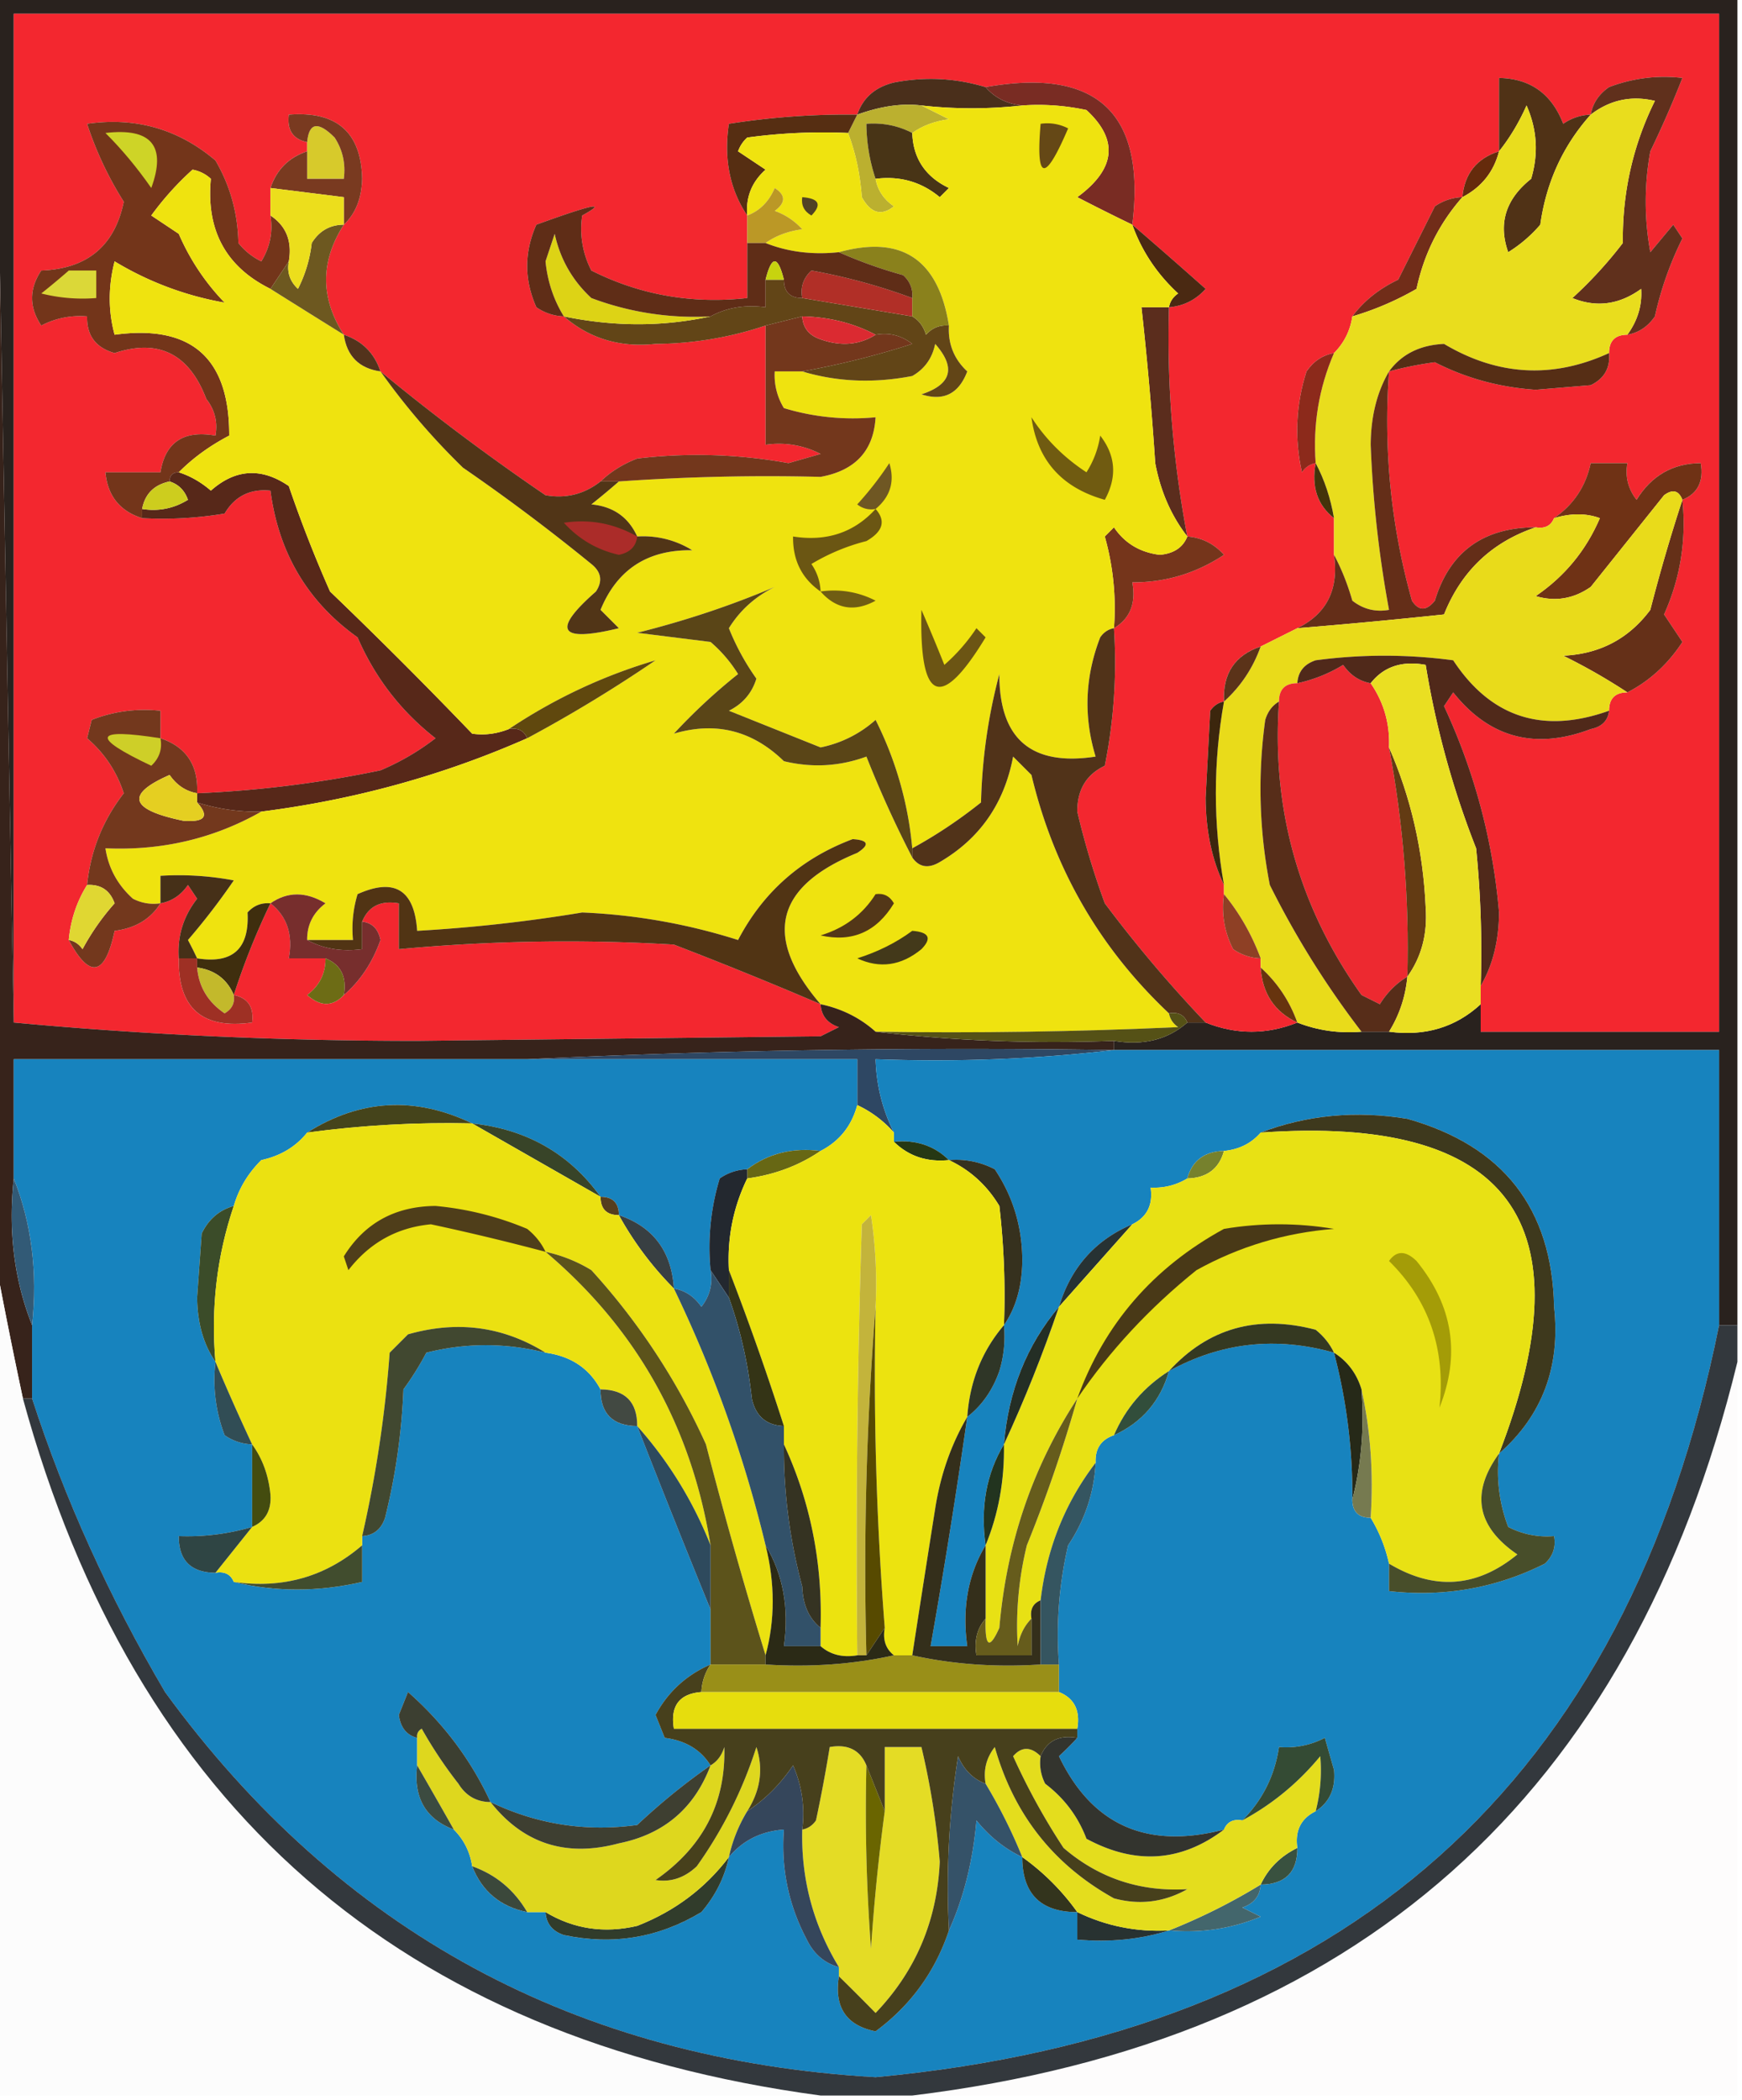 <svg xmlns="http://www.w3.org/2000/svg" width="190" height="229" style="shape-rendering:geometricPrecision;text-rendering:geometricPrecision;image-rendering:optimizeQuality;fill-rule:evenodd;clip-rule:evenodd"><path style="opacity:1" fill="#29221e" d="M-.5-.5h190v145h-2v-30h-66v-1c3.198.536 5.865-.131 8-2h2c3.333 1.333 6.667 1.333 10 0 2.217.869 4.55 1.202 7 1h3c3.928.524 7.261-.476 10-3v3h26V1.5H1.5v110l-2-109v-3z"/><path style="opacity:1" fill="#f3272f" d="M161.5 109.5v-2c1.312-2.243 1.978-4.91 2-8a66.328 66.328 0 0 0-6-22.5l1-1.5c3.946 4.96 8.946 6.294 15 4 1.213-.247 1.88-.914 2-2 0-1.333.667-2 2-2 2.43-1.258 4.43-3.092 6-5.5l-2-3c1.779-3.956 2.446-8.123 2-12.5 1.676-.683 2.343-2.017 2-4-3.035.021-5.368 1.355-7 4-.929-1.189-1.262-2.522-1-4h-4c-.537 2.536-1.87 4.536-4 6-.342.838-1.008 1.172-2 1-5.724.013-9.391 2.68-11 8-.925 1.14-1.759 1.14-2.5 0-2.282-8.14-3.115-16.472-2.5-25a39.13 39.13 0 0 1 5-1c3.397 1.74 7.064 2.74 11 3l6-.5c1.473-.71 2.14-1.876 2-3.5 0-1.333.667-2 2-2 1.235-.221 2.235-.888 3-2a36.85 36.85 0 0 1 3-8.5l-1-1.5-2.5 3a30.485 30.485 0 0 1 0-11 113.92 113.92 0 0 0 3.5-8 16.868 16.868 0 0 0-8 1c-1.112.765-1.779 1.765-2 3a5.577 5.577 0 0 0-3 1c-1.259-3.27-3.592-4.937-7-5v8c-2.429.765-3.762 2.431-4 5a5.577 5.577 0 0 0-3 1l-4 8c-2.086.989-3.753 2.322-5 4-.233 1.562-.9 2.895-2 4-1.235.221-2.235.888-3 2-1.159 3.622-1.325 7.289-.5 11 .383-.556.883-.89 1.5-1-.475 2.582.192 4.582 2 6v4c.54 3.769-.794 6.436-4 8l-4 2c-2.813.946-4.146 2.946-4 6-.617.11-1.117.444-1.5 1l-.5 9.5c.015 3.576.682 6.743 2 9.5v1a9.86 9.86 0 0 0 1 6 5.576 5.576 0 0 0 3 1v1c.184 2.837 1.518 4.837 4 6-3.333 1.333-6.667 1.333-10 0a143.868 143.868 0 0 1-11-13 86.314 86.314 0 0 1-3-10c-.012-2.38.988-4.047 3-5a57.15 57.15 0 0 0 1-15c1.756-1.052 2.423-2.719 2-5 3.617.017 6.95-.983 10-3-1.077-1.205-2.41-1.872-4-2a116.01 116.01 0 0 1-2-25c1.59-.128 2.923-.795 4-2a604.992 604.992 0 0 0-8-7c1.5-12.165-3.833-17.165-16-15-3.279-.992-6.612-1.159-10-.5-2.044.498-3.378 1.665-4 3.5-4.703-.063-9.37.27-14 1-.569 3.83.098 7.163 2 10v9c-6.044.663-11.711-.337-17-3a9.864 9.864 0 0 1-1-6c2.856-1.58 1.19-1.247-5 1-1.333 3-1.333 6 0 9 .917.627 1.917.96 3 1 2.793 2.42 6.126 3.42 10 3 4.124-.033 8.124-.7 12-2v13a9.864 9.864 0 0 1 6 1l-3.5 1a55.737 55.737 0 0 0-16.5-.5c-1.566.608-2.9 1.441-4 2.5-1.784 1.393-3.784 1.893-6 1.5-6.3-4.294-12.3-8.794-18-13.5-.667-2-2-3.333-4-4-2.571-3.999-2.571-7.999 0-12 1.277-1.194 1.944-2.86 2-5-.106-5.075-2.773-7.409-8-7-.215 1.679.452 2.679 2 3v1c-2 .667-3.333 2-4 4v3c.285 1.788-.048 3.455-1 5a7.253 7.253 0 0 1-2.5-2c-.064-3.263-.898-6.263-2.5-9-4.038-3.426-8.705-4.759-14-4a38.072 38.072 0 0 0 4 8.5c-.987 4.814-3.987 7.314-9 7.5-1.333 2-1.333 4 0 6a9.106 9.106 0 0 1 5-1c-.05 2.09.95 3.423 3 4 4.794-1.586 8.127.08 10 5 .929 1.189 1.262 2.522 1 4-3.47-.613-5.47.72-6 4h-6c.238 2.569 1.571 4.235 4 5a40.936 40.936 0 0 0 9-.5c1.117-1.892 2.784-2.725 5-2.5.888 6.789 4.054 12.122 9.5 16 1.912 4.408 4.745 8.075 8.5 11a26.86 26.86 0 0 1-6 3.5 123.516 123.516 0 0 1-20 2.5c.146-3.054-1.187-5.054-4-6v-3c-2.62-.268-5.12.065-7.5 1l-.5 2c1.89 1.617 3.224 3.617 4 6-2.29 2.954-3.623 6.288-4 10-1.13 1.815-1.796 3.815-2 6 2.288 4.27 3.955 3.936 5-1 2.26-.284 3.926-1.284 5-3 1.235-.221 2.235-.888 3-2l1 1.5c-1.503 1.921-2.17 4.088-2 6.5-.107 5.429 2.56 7.762 8 7 .215-1.679-.452-2.679-2-3a78.153 78.153 0 0 1 4-10c1.808 1.418 2.475 3.418 2 6h4c.02 1.643-.647 2.976-2 4 1.458 1.282 2.792 1.282 4 0 1.782-1.523 3.115-3.523 4-6-.247-1.213-.914-1.88-2-2 .683-1.677 2.017-2.343 4-2v5a198.456 198.456 0 0 1 30-.5 462.77 462.77 0 0 1 16 6.5c.077 1.25.744 2.083 2 2.5l-2 1-44 .5c-15.016-.001-29.682-.667-44-2V1.5h186v111h-26v-3z"/><path style="opacity:1" fill="#4a2f1b" d="M107.5 9.5c1.014 1.174 2.347 1.84 4 2a49.542 49.542 0 0 1-11 0c-2.101-.26-4.434.074-7 1 .622-1.835 1.956-3.002 4-3.5 3.388-.659 6.721-.492 10 .5z"/><path style="opacity:1" fill="#60301c" d="M177.5 36.5c1.122-1.552 1.622-3.218 1.5-5-2.384 1.728-4.884 2.062-7.5 1a46.022 46.022 0 0 0 5.5-6c-.058-5.506 1.109-10.673 3.5-15.5-2.565-.609-4.899-.109-7 1.5.221-1.235.888-2.235 2-3a16.868 16.868 0 0 1 8-1 113.92 113.92 0 0 1-3.5 8 30.485 30.485 0 0 0 0 11l2.5-3 1 1.5a36.85 36.85 0 0 0-3 8.5c-.765 1.112-1.765 1.779-3 2z"/><path style="opacity:1" fill="#bbb02f" d="m100.5 11.5 3 1.5c-1.558.21-2.891.71-4 1.5-1.542-.8-3.209-1.134-5-1 .017 2.065.35 4.065 1 6 .221 1.235.888 2.235 2 3-1.368 1.094-2.535.76-3.5-1-.186-2.536-.686-4.869-1.5-7l1-2c2.566-.926 4.899-1.26 7-1z"/><path style="opacity:1" fill="#d7ca2b" d="M33.5 16.5v-1c.196-2.146 1.196-2.312 3-.5.88 1.356 1.214 2.856 1 4.5h-4v-3z"/><path style="opacity:1" fill="#652b0c" d="M163.5 16.5c-.58 2.249-1.913 3.915-4 5 .238-2.569 1.571-4.235 4-5z"/><path style="opacity:1" fill="#793a20" d="M37.5 24.5v-3l-8-1c.667-2 2-3.333 4-4v3h4c.214-1.644-.12-3.144-1-4.5-1.804-1.812-2.804-1.646-3 .5-1.548-.321-2.215-1.321-2-3 5.227-.409 7.894 1.925 8 7-.056 2.14-.723 3.806-2 5z"/><path style="opacity:1" fill="#483416" d="M99.5 14.5c.095 2.772 1.429 4.772 4 6l-1 1c-2.01-1.671-4.343-2.338-7-2a19.242 19.242 0 0 1-1-6c1.791-.134 3.458.2 5 1z"/><path style="opacity:1" fill="#792c23" d="M107.5 9.5c12.167-2.165 17.5 2.835 16 15a239.564 239.564 0 0 1-6-3c4.195-3.075 4.528-6.242 1-9.5a24.939 24.939 0 0 0-7-.5c-1.653-.16-2.986-.826-4-2z"/><path style="opacity:1" fill="#562e12" d="m93.5 12.5-1 2a60.94 60.94 0 0 0-11 .5c-.457.414-.79.914-1 1.5l3 2c-1.505 1.341-2.171 3.008-2 5-1.902-2.837-2.569-6.17-2-10a82.702 82.702 0 0 1 14-1z"/><path style="opacity:1" fill="#503216" d="M173.5 12.5c-3.024 3.38-4.857 7.38-5.5 12a14.962 14.962 0 0 1-3.5 3c-1.107-3.131-.274-5.798 2.5-8 .818-2.727.652-5.394-.5-8-.825 1.86-1.825 3.526-3 5v-8c3.408.063 5.741 1.73 7 5a5.577 5.577 0 0 1 3-1z"/><path style="opacity:1" fill="#4a2912" d="M123.5 24.5a604.992 604.992 0 0 1 8 7c-1.077 1.205-2.41 1.872-4 2 .111-.617.444-1.117 1-1.5-2.308-2.128-3.974-4.628-5-7.5z"/><path style="opacity:1" fill="#712d19" d="M159.5 21.5c-2.527 2.872-4.193 6.206-5 10a32.147 32.147 0 0 1-7 3c1.247-1.678 2.914-3.011 5-4l4-8a5.577 5.577 0 0 1 3-1z"/><path style="opacity:1" fill="#73351a" d="M29.5 23.5c1.713 1.135 2.38 2.802 2 5l-2 3c-4.868-2.405-7.034-6.405-6.5-12a3.943 3.943 0 0 0-2-1 32.292 32.292 0 0 0-4.5 5l3 2a25.015 25.015 0 0 0 5 7.5 34.718 34.718 0 0 1-12-4.5c-.705 2.744-.705 5.411 0 8 8.365-1.136 12.532 2.53 12.5 11-2.131 1.115-3.965 2.448-5.5 4-.667 0-1 .333-1 1-1.69.356-2.69 1.356-3 3v1c-2.429-.765-3.762-2.431-4-5h6c.53-3.28 2.53-4.613 6-4 .262-1.478-.071-2.811-1-4-1.873-4.92-5.206-6.586-10-5-2.05-.577-3.05-1.91-3-4a9.106 9.106 0 0 0-5 1c-1.333-2-1.333-4 0-6 5.013-.186 8.013-2.686 9-7.5a38.072 38.072 0 0 1-4-8.5c5.295-.759 9.962.574 14 4 1.602 2.737 2.436 5.737 2.5 9a7.253 7.253 0 0 0 2.5 2c.952-1.545 1.285-3.212 1-5z"/><path style="opacity:1" fill="#dbd838" d="M7.5 29.5h3v3a18.436 18.436 0 0 1-6-.5 81.634 81.634 0 0 0 3-2.5z"/><path style="opacity:1" fill="#ced427" d="M11.5 14.5c5.01-.59 6.677 1.41 5 6-1.555-2.23-3.222-4.23-5-6z"/><path style="opacity:1" fill="#e9dd1d" d="M177.5 36.5c-1.333 0-2 .667-2 2-6.14 2.818-12.14 2.485-18-1-2.626.122-4.626 1.122-6 3-1.312 2.243-1.978 4.91-2 8 .232 6.057.899 12.057 2 18-1.478.262-2.811-.071-4-1-.528-1.836-1.194-3.503-2-5v-4c-.375-2.198-1.042-4.198-2-6-.309-4.205.357-8.205 2-12 1.1-1.105 1.767-2.438 2-4a32.147 32.147 0 0 0 7-3c.807-3.794 2.473-7.128 5-10 2.087-1.085 3.42-2.751 4-5 1.175-1.474 2.175-3.14 3-5 1.152 2.606 1.318 5.273.5 8-2.774 2.202-3.607 4.869-2.5 8a14.962 14.962 0 0 0 3.5-3c.643-4.62 2.476-8.62 5.5-12 2.101-1.609 4.435-2.109 7-1.5-2.391 4.827-3.558 9.994-3.5 15.5a46.022 46.022 0 0 1-5.5 6c2.616 1.062 5.116.728 7.5-1 .122 1.782-.378 3.448-1.5 5z"/><path style="opacity:1" fill="#562e15" d="M175.5 38.5c.14 1.624-.527 2.79-2 3.5l-6 .5c-3.936-.26-7.603-1.26-11-3a39.13 39.13 0 0 0-5 1c1.374-1.878 3.374-2.878 6-3 5.86 3.485 11.86 3.818 18 1z"/><path style="opacity:1" fill="#8c2a1b" d="M145.5 38.5c-1.643 3.795-2.309 7.795-2 12-.617.11-1.117.444-1.5 1-.825-3.711-.659-7.378.5-11 .765-1.112 1.765-1.779 3-2z"/><path style="opacity:1" fill="#5b2d1d" d="M127.5 33.5a116.01 116.01 0 0 0 2 25c-1.755-2.261-2.922-4.928-3.5-8a377.935 377.935 0 0 0-1.5-17h3z"/><path style="opacity:1" fill="#572819" d="M18.5 52.5c0-.667.333-1 1-1 1.256.404 2.423 1.07 3.5 2 2.688-2.378 5.52-2.545 8.5-.5A141.646 141.646 0 0 0 36 64.5 537.318 537.318 0 0 1 51.5 80c1.32.195 2.653.028 4-.5.992-.172 1.658.162 2 1-9.172 4.046-18.839 6.712-29 8a21.445 21.445 0 0 1-7-1v-1a123.516 123.516 0 0 0 20-2.5 26.86 26.86 0 0 0 6-3.5c-3.755-2.925-6.588-6.592-8.5-11-5.446-3.878-8.612-9.211-9.5-16-2.216-.225-3.883.608-5 2.5a40.936 40.936 0 0 1-9 .5v-1c1.788.285 3.455-.048 5-1-.355-1.022-1.022-1.689-2-2z"/><path style="opacity:1" fill="#cdcd1e" d="M18.5 52.5c.978.311 1.645.978 2 2-1.545.952-3.212 1.285-5 1 .31-1.644 1.31-2.644 3-3z"/><path style="opacity:1" fill="#44330a" d="M143.5 50.5c.958 1.802 1.625 3.802 2 6-1.808-1.418-2.475-3.418-2-6z"/><path style="opacity:1" fill="#6f3215" d="M183.5 54.5c-.397-1.025-1.063-1.192-2-.5l-8 10c-1.865 1.301-3.865 1.635-6 1 3.159-2.15 5.492-4.983 7-8.5-1.503-.552-3.169-.552-5 0 2.13-1.464 3.463-3.464 4-6h4c-.262 1.478.071 2.811 1 4 1.632-2.645 3.965-3.979 7-4 .343 1.983-.324 3.317-2 4z"/><path style="opacity:1" fill="#75351b" d="M129.5 58.5c1.59.128 2.923.795 4 2-3.05 2.017-6.383 3.017-10 3 .423 2.281-.244 3.948-2 5a28.818 28.818 0 0 0-1-10l1-1c1.174 1.734 2.84 2.734 5 3 1.53-.14 2.53-.806 3-2z"/><path style="opacity:1" fill="#653018" d="M183.5 54.5c.446 4.377-.221 8.544-2 12.5l2 3c-1.57 2.408-3.57 4.242-6 5.5a64.518 64.518 0 0 0-7-4c3.984-.183 7.15-1.85 9.5-5a193.11 193.11 0 0 1 3.5-12z"/><path style="opacity:1" fill="#642e18" d="M151.5 40.5c-.615 8.528.218 16.86 2.5 25 .741 1.14 1.575 1.14 2.5 0 1.609-5.32 5.276-7.987 11-8-4.777 1.61-8.11 4.776-10 9.5a647.64 647.64 0 0 1-16 1.5c3.206-1.564 4.54-4.231 4-8 .806 1.497 1.472 3.164 2 5 1.189.929 2.522 1.262 4 1a124.922 124.922 0 0 1-2-18c.022-3.09.688-5.757 2-8z"/><path style="opacity:1" fill="#e9db1a" d="M183.5 54.5a193.11 193.11 0 0 0-3.5 12c-2.35 3.15-5.516 4.817-9.5 5a64.518 64.518 0 0 1 7 4c-1.333 0-2 .667-2 2-7.221 2.574-12.888.74-17-5.5-5-.667-10-.667-15 0-1.256.417-1.923 1.25-2 2.5-1.333 0-2 .667-2 2-.722.418-1.222 1.084-1.5 2a54.558 54.558 0 0 0 .5 18 97.77 97.77 0 0 0 10 16c-2.45.202-4.783-.131-7-1-.84-2.353-2.174-4.353-4-6v-1c-.968-2.6-2.301-4.934-4-7v-1c-1.183-6.693-1.183-13.36 0-20 1.826-1.647 3.16-3.647 4-6l4-2a647.64 647.64 0 0 0 16-1.5c1.89-4.724 5.223-7.89 10-9.5.992.172 1.658-.162 2-1 1.831-.552 3.497-.552 5 0-1.508 3.517-3.841 6.35-7 8.5 2.135.635 4.135.301 6-1l8-10c.937-.692 1.603-.525 2 .5z"/><path style="opacity:1" fill="#5b3319" d="M137.5 70.5c-.84 2.353-2.174 4.353-4 6-.146-3.054 1.187-5.054 4-6z"/><path style="opacity:1" fill="#ed2930" d="M149.5 74.5c1.439 2.088 2.106 4.421 2 7a118.425 118.425 0 0 1 2 25c-1.212.73-2.212 1.73-3 3l-2-1c-6.82-9.577-9.82-20.244-9-32 0-1.333.667-2 2-2a16.062 16.062 0 0 0 5-2c.765 1.112 1.765 1.779 3 2z"/><path style="opacity:1" fill="#50291a" d="M175.5 77.5c-.12 1.086-.787 1.753-2 2-6.054 2.294-11.054.96-15-4l-1 1.5a66.328 66.328 0 0 1 6 22.5c-.022 3.09-.688 5.757-2 8a112.97 112.97 0 0 0-.5-15 97.086 97.086 0 0 1-5.5-20c-2.582-.475-4.582.192-6 2-1.235-.221-2.235-.888-3-2a16.062 16.062 0 0 1-5 2c.077-1.25.744-2.083 2-2.5 5-.667 10-.667 15 0 4.112 6.24 9.779 8.074 17 5.5z"/><path style="opacity:1" fill="#efe30f" d="M100.5 11.5c3.612.408 7.279.408 11 0 2.357-.163 4.69.003 7 .5 3.528 3.258 3.195 6.425-1 9.5a239.564 239.564 0 0 0 6 3c1.026 2.872 2.692 5.372 5 7.5-.556.383-.889.883-1 1.5h-3a377.935 377.935 0 0 1 1.5 17c.578 3.072 1.745 5.739 3.5 8-.47 1.194-1.47 1.86-3 2-2.16-.266-3.826-1.266-5-3l-1 1a28.818 28.818 0 0 1 1 10c-.617.11-1.117.444-1.5 1-1.665 4.303-1.831 8.636-.5 13-7.018 1.077-10.518-1.923-10.5-9a59.854 59.854 0 0 0-2 14 51.832 51.832 0 0 1-7.5 5 38.808 38.808 0 0 0-4-14 12.8 12.8 0 0 1-6 3l-10-4c1.512-.75 2.512-1.916 3-3.5a26.26 26.26 0 0 1-3-5.5c1.207-1.949 2.873-3.449 5-4.5-4.762 2.025-9.762 3.691-15 5l8 1a14.974 14.974 0 0 1 3 3.5 63.5 63.5 0 0 0-7 6.5c4.554-1.35 8.554-.35 12 3 3.062.742 6.062.575 9-.5a120.834 120.834 0 0 0 5 11c.751 1.073 1.751 1.24 3 .5 4.371-2.555 7.038-6.388 8-11.5l2 2c2.437 10.214 7.437 18.881 15 26 .111.617.444 1.117 1 1.5-10.995.5-21.995.667-33 .5-1.681-1.508-3.681-2.508-6-3-6.305-7.333-4.972-12.833 4-16.5 1.388-.89 1.222-1.39-.5-1.5-5.593 2.095-9.76 5.762-12.5 11a65.004 65.004 0 0 0-17-3 167.384 167.384 0 0 1-18 2c-.3-4.476-2.467-5.81-6.5-4a12.936 12.936 0 0 0-.5 5h-5c-.02-1.643.647-2.976 2-4-2.136-1.293-4.137-1.293-6 0-.996-.086-1.83.248-2.5 1 .209 3.959-1.625 5.626-5.5 5a44.043 44.043 0 0 0-1-2 74.252 74.252 0 0 0 5-6.5 32.437 32.437 0 0 0-8-.5v3a4.932 4.932 0 0 1-3-.5c-1.674-1.506-2.674-3.34-3-5.5 6.146.276 11.812-1.057 17-4 10.161-1.288 19.828-3.954 29-8a153.538 153.538 0 0 0 14-8.5c-5.672 1.668-11.006 4.168-16 7.5-1.347.528-2.68.695-4 .5A537.318 537.318 0 0 0 36 64.5 141.646 141.646 0 0 1 31.5 53c-2.98-2.045-5.812-1.878-8.5.5-1.077-.93-2.244-1.596-3.5-2 1.535-1.552 3.369-2.885 5.5-4 .032-8.47-4.135-12.136-12.5-11-.705-2.589-.705-5.256 0-8a34.718 34.718 0 0 0 12 4.5 25.015 25.015 0 0 1-5-7.5l-3-2a32.292 32.292 0 0 1 4.5-5 3.943 3.943 0 0 1 2 1c-.534 5.595 1.632 9.595 6.5 12 2.63 1.653 5.297 3.32 8 5 .333 2.333 1.667 3.667 4 4a75.561 75.561 0 0 0 9 10.5 213.84 213.84 0 0 1 14 10.5c1.083.865 1.25 1.865.5 3-4.861 4.254-4.028 5.587 2.5 4l-2-2c1.811-4.411 5.145-6.578 10-6.5a10.1 10.1 0 0 0-6-1.5c-.953-2.11-2.62-3.277-5-3.5a81.718 81.718 0 0 0 3-2.5c7.26-.516 14.593-.682 22-.5 3.792-.69 5.792-2.856 6-6.5a25.87 25.87 0 0 1-10-1 6.845 6.845 0 0 1-1-4h3c3.811 1.145 7.811 1.312 12 .5 1.349-.772 2.182-1.94 2.5-3.5 2.289 2.59 1.789 4.423-1.5 5.5 2.406.779 4.073-.054 5-2.5-1.45-1.35-2.117-3.017-2-5-1.155-7.231-5.155-9.898-12-8-2.885.306-5.552-.027-8-1 1.109-.79 2.442-1.29 4-1.5a7.291 7.291 0 0 0-3-2c1.211-.893 1.211-1.726 0-2.5-.641 1.494-1.641 2.494-3 3-.171-1.992.495-3.659 2-5l-3-2a3.646 3.646 0 0 1 1-1.5 60.94 60.94 0 0 1 11-.5c.814 2.131 1.314 4.464 1.5 7 .965 1.76 2.132 2.094 3.5 1-1.112-.765-1.779-1.765-2-3 2.657-.338 4.99.329 7 2l1-1c-2.571-1.228-3.905-3.228-4-6 1.109-.79 2.442-1.29 4-1.5l-3-1.5z"/><path style="opacity:1" fill="#60480e" d="M57.5 80.5c-.342-.838-1.008-1.172-2-1 4.994-3.332 10.328-5.832 16-7.5a153.538 153.538 0 0 1-14 8.5z"/><path style="opacity:1" fill="#6c5514" d="M100.5 66.5a218.094 218.094 0 0 1 2.5 6 19.885 19.885 0 0 0 3.5-4l1 1c-4.91 8.08-7.243 7.08-7-3z"/><path style="opacity:1" fill="#5a4517" d="M99.5 92.5v1a120.834 120.834 0 0 1-5-11c-2.938 1.075-5.938 1.242-9 .5-3.446-3.35-7.446-4.35-12-3a63.5 63.5 0 0 1 7-6.5 14.974 14.974 0 0 0-3-3.5l-8-1c5.238-1.309 10.238-2.975 15-5-2.127 1.051-3.793 2.551-5 4.5a26.26 26.26 0 0 0 3 5.5c-.488 1.584-1.488 2.75-3 3.5l10 4a12.8 12.8 0 0 0 6-3 38.808 38.808 0 0 1 4 14z"/><path style="opacity:1" fill="#705d13" d="M89.5 64.5a9.864 9.864 0 0 1 6 1c-2.299 1.257-4.299.923-6-1z"/><path style="opacity:1" fill="#6b5613" d="M95.5 55.5c1.145 1.293.811 2.46-1 3.5a22.23 22.23 0 0 0-6 2.5c.627.917.96 1.917 1 3-2.039-1.411-3.039-3.411-3-6 3.655.575 6.655-.425 9-3z"/><path style="opacity:1" fill="#513517" d="M41.5 40.5c5.7 4.706 11.7 9.206 18 13.5 2.216.393 4.216-.107 6-1.5h2c-.93.815-1.93 1.648-3 2.5 2.38.223 4.047 1.39 5 3.5a10.1 10.1 0 0 1 6 1.5c-4.855-.078-8.189 2.089-10 6.5l2 2c-6.528 1.587-7.361.254-2.5-4 .75-1.135.583-2.135-.5-3a213.84 213.84 0 0 0-14-10.5 75.561 75.561 0 0 1-9-10.5z"/><path style="opacity:1" fill="#ab2c29" d="M69.5 58.5c-.12 1.086-.787 1.753-2 2-2.365-.53-4.365-1.697-6-3.5 2.822-.428 5.488.072 8 1.5z"/><path style="opacity:1" fill="#6f5723" d="M95.5 55.5a2.428 2.428 0 0 1-2-.5 35.94 35.94 0 0 0 3.5-4.5c.613 1.995.113 3.662-1.5 5z"/><path style="opacity:1" fill="#705b11" d="M112.5 45.5c1.546 2.397 3.546 4.397 6 6a10.256 10.256 0 0 0 1.5-4c1.694 2.183 1.861 4.517.5 7-4.699-1.318-7.365-4.318-8-9z"/><path style="opacity:1" fill="#73371c" d="M87.5 34.5c.077 1.25.744 2.083 2 2.5 2.212.79 4.212.623 6-.5 1.478-.262 2.811.071 4 1a92.136 92.136 0 0 1-12 3h-3a6.845 6.845 0 0 0 1 4 25.87 25.87 0 0 0 10 1c-.208 3.644-2.208 5.81-6 6.5a230.429 230.429 0 0 0-22 .5h-2c1.1-1.059 2.434-1.892 4-2.5a55.737 55.737 0 0 1 16.5.5l3.5-1a9.864 9.864 0 0 0-6-1v-13l4-1z"/><path style="opacity:1" fill="#53331c" d="M37.5 36.5c2 .667 3.333 2 4 4-2.333-.333-3.667-1.667-4-4z"/><path style="opacity:1" fill="#624517" d="M83.5 30.5h2c0 1.333.667 2 2 2l12 2c.722.417 1.222 1.084 1.5 2 .671-.752 1.504-1.086 2.5-1-.117 1.983.55 3.65 2 5-.927 2.446-2.594 3.279-5 2.5 3.289-1.077 3.789-2.91 1.5-5.5-.318 1.56-1.151 2.728-2.5 3.5-4.189.812-8.189.645-12-.5a92.136 92.136 0 0 0 12-3c-1.189-.929-2.522-1.262-4-1-2.405-1.268-5.072-1.935-8-2l-4 1a38.432 38.432 0 0 1-12 2c-3.874.42-7.207-.58-10-3 5.485 1.136 10.819 1.136 16 0 1.765-.961 3.765-1.295 6-1v-3z"/><path style="opacity:1" fill="#db2a31" d="M87.5 34.5c2.928.065 5.595.732 8 2-1.788 1.123-3.788 1.29-6 .5-1.256-.417-1.923-1.25-2-2.5z"/><path style="opacity:1" fill="#b12f27" d="M99.5 32.5v2l-12-2c-.219-1.175.114-2.175 1-3a64.87 64.87 0 0 1 11 3z"/><path style="opacity:1" fill="#ddd315" d="M77.5 34.5c-5.181 1.136-10.515 1.136-16 0-1.115-1.807-1.781-3.807-2-6l1-3c.604 2.763 1.938 5.097 4 7a32.011 32.011 0 0 0 13 2z"/><path style="opacity:1" fill="#6d5820" d="M37.5 24.5c-2.571 4.001-2.571 8.001 0 12-2.703-1.68-5.37-3.347-8-5l2-3c-.219 1.175.114 2.175 1 3a14.73 14.73 0 0 0 1.5-5c.816-1.323 1.983-1.99 3.5-2z"/><path style="opacity:1" fill="#ecde1c" d="m29.5 20.5 8 1v3c-1.517.01-2.684.677-3.5 2a14.73 14.73 0 0 1-1.5 5c-.886-.825-1.219-1.825-1-3 .38-2.198-.287-3.865-2-5v-3z"/><path style="opacity:1" fill="#8a811c" d="M103.5 35.5c-.996-.086-1.829.248-2.5 1-.278-.916-.778-1.583-1.5-2v-2c.086-.996-.248-1.83-1-2.5a49.78 49.78 0 0 1-7-2.5c6.845-1.898 10.845.769 12 8z"/><path style="opacity:1" fill="#bb9826" d="M83.5 26.5h-2v-3c1.359-.506 2.359-1.506 3-3 1.211.774 1.211 1.607 0 2.5a7.291 7.291 0 0 1 3 2c-1.558.21-2.891.71-4 1.5z"/><path style="opacity:1" fill="#5f2d17" d="M81.5 26.5h2c2.448.973 5.115 1.306 8 1a49.78 49.78 0 0 0 7 2.5c.752.67 1.086 1.504 1 2.5a64.87 64.87 0 0 0-11-3c-.886.825-1.219 1.825-1 3-1.333 0-2-.667-2-2-.667-2.667-1.333-2.667-2 0v3c-2.235-.295-4.235.039-6 1a32.011 32.011 0 0 1-13-2c-2.062-1.903-3.396-4.237-4-7l-1 3c.219 2.193.885 4.193 2 6a5.576 5.576 0 0 1-3-1c-1.333-3-1.333-6 0-9 6.19-2.247 7.856-2.58 5-1a9.864 9.864 0 0 0 1 6c5.289 2.663 10.956 3.663 17 3v-6z"/><path style="opacity:1" fill="#c7d30f" d="M85.5 30.5h-2c.667-2.667 1.333-2.667 2 0z"/><path style="opacity:1" fill="#514224" d="M87.5 21.5c1.837.14 2.17.806 1 2-.797-.457-1.13-1.124-1-2z"/><path style="opacity:1" fill="#654816" d="M113.5 13.5a4.932 4.932 0 0 1 3 .5c-2.537 5.943-3.537 5.777-3-.5z"/><path style="opacity:1" fill="#73381d" d="M17.5 80.5c2.813.946 4.146 2.946 4 6-1.235-.221-2.235-.888-3-2-4.854 2.125-4.354 3.792 1.5 5 2.36.176 2.86-.49 1.5-2a21.445 21.445 0 0 0 7 1c-5.188 2.943-10.854 4.276-17 4 .326 2.16 1.326 3.994 3 5.5.948.483 1.948.65 3 .5-1.074 1.716-2.74 2.716-5 3-1.045 4.936-2.712 5.27-5 1 .617.111 1.117.444 1.5 1a26.078 26.078 0 0 1 3.5-5c-.505-1.418-1.505-2.085-3-2 .377-3.712 1.71-7.046 4-10-.776-2.383-2.11-4.383-4-6l.5-2c2.38-.935 4.88-1.268 7.5-1v3z"/><path style="opacity:1" fill="#cecf28" d="M17.5 80.5c.219 1.175-.114 2.175-1 3-6.65-3.146-6.316-4.146 1-3z"/><path style="opacity:1" fill="#513319" d="M121.5 68.5a57.15 57.15 0 0 1-1 15c-2.012.953-3.012 2.62-3 5a86.314 86.314 0 0 0 3 10 143.868 143.868 0 0 0 11 13h-2c-.342-.838-1.008-1.172-2-1-7.563-7.119-12.563-15.786-15-26l-2-2c-.962 5.112-3.629 8.945-8 11.5-1.249.74-2.249.573-3-.5v-1c2.6-1.419 5.1-3.085 7.5-5 .119-4.782.785-9.45 2-14-.018 7.077 3.482 10.077 10.5 9-1.331-4.364-1.165-8.697.5-13 .383-.556.883-.89 1.5-1z"/><path style="opacity:1" fill="#3c260d" d="M133.5 76.5c-1.183 6.64-1.183 13.307 0 20-1.318-2.757-1.985-5.924-2-9.5l.5-9.5c.383-.556.883-.89 1.5-1z"/><path style="opacity:1" fill="#e5cf21" d="M21.5 86.5v1c1.36 1.51.86 2.176-1.5 2-5.854-1.208-6.354-2.875-1.5-5 .765 1.112 1.765 1.779 3 2z"/><path style="opacity:1" fill="#37231b" d="m-.5 2.5 2 109c14.318 1.333 28.984 1.999 44 2l44-.5 2-1c-1.256-.417-1.923-1.25-2-2.5 2.319.492 4.319 1.492 6 3 8.484.993 17.151 1.326 26 1v1a1024.55 1024.55 0 0 0-64 1h-56v13c-.613 5.771.054 11.104 2 16v8h-1a596.752 596.752 0 0 1-3-15V2.5z"/><path style="opacity:1" fill="#633b13" d="M151.5 81.5c2.397 5.468 3.73 11.302 4 17.5.2 2.866-.467 5.366-2 7.5.217-8.422-.45-16.755-2-25z"/><path style="opacity:1" fill="#463018" d="M21.5 104.5h-2c-.17-2.412.497-4.579 2-6.5l-1-1.5c-.765 1.112-1.765 1.779-3 2v-3a32.437 32.437 0 0 1 8 .5 74.252 74.252 0 0 1-5 6.5c.363.683.696 1.35 1 2z"/><path style="opacity:1" fill="#e0d732" d="M9.5 96.5c1.495-.085 2.495.582 3 2a26.078 26.078 0 0 0-3.5 5c-.383-.556-.883-.889-1.5-1 .204-2.185.87-4.185 2-6z"/><path style="opacity:1" fill="#533718" d="M95.5 97.5c.876-.13 1.543.203 2 1-1.883 3.111-4.55 4.278-8 3.5 2.606-.792 4.606-2.292 6-4.5z"/><path style="opacity:1" fill="#8e4025" d="M133.5 97.5c1.699 2.066 3.032 4.4 4 7a5.576 5.576 0 0 1-3-1 9.86 9.86 0 0 1-1-6z"/><path style="opacity:1" fill="#513414" d="M89.5 109.5a462.77 462.77 0 0 0-16-6.5 198.456 198.456 0 0 0-30 .5v-5c-1.983-.343-3.317.323-4 2v3c-2.235.295-4.235-.039-6-1h5c-.16-1.699.007-3.366.5-5 4.033-1.81 6.2-.476 6.5 4a167.384 167.384 0 0 0 18-2 65.004 65.004 0 0 1 17 3c2.74-5.238 6.907-8.905 12.5-11 1.722.11 1.888.61.5 1.5-8.972 3.667-10.305 9.167-4 16.5z"/><path style="opacity:1" fill="#3f2e0e" d="M29.5 98.5a78.153 78.153 0 0 0-4 10c-.736-1.729-2.07-2.729-4-3v-1c3.875.626 5.709-1.041 5.5-5 .67-.752 1.504-1.086 2.5-1z"/><path style="opacity:1" fill="#43391a" d="M99.5 101.5c1.837.139 2.17.806 1 2-2.207 1.81-4.54 2.143-7 1 2.245-.708 4.245-1.708 6-3z"/><path style="opacity:1" fill="#572d19" d="M139.5 76.5c-.82 11.756 2.18 22.423 9 32l2 1c.788-1.27 1.788-2.27 3-3-.204 2.185-.87 4.185-2 6h-3a97.77 97.77 0 0 1-10-16 54.558 54.558 0 0 1-.5-18c.278-.916.778-1.582 1.5-2z"/><path style="opacity:1" fill="#772e2d" d="M29.5 98.5c1.863-1.293 3.864-1.293 6 0-1.353 1.024-2.02 2.357-2 4 1.765.961 3.765 1.295 6 1v-3c1.086.12 1.753.787 2 2-.885 2.477-2.218 4.477-4 6 .343-1.983-.324-3.317-2-4h-4c.475-2.582-.192-4.582-2-6z"/><path style="opacity:1" fill="#eadf22" d="M161.5 107.5v2c-2.739 2.524-6.072 3.524-10 3 1.13-1.815 1.796-3.815 2-6 1.533-2.134 2.2-4.634 2-7.5-.27-6.198-1.603-12.032-4-17.5.106-2.579-.561-4.912-2-7 1.418-1.808 3.418-2.475 6-2a97.086 97.086 0 0 0 5.5 20c.499 4.989.666 9.989.5 15z"/><path style="opacity:1" fill="#c3b92b" d="M21.5 105.5c1.93.271 3.264 1.271 4 3 .13.876-.203 1.543-1 2-1.821-1.228-2.821-2.894-3-5z"/><path style="opacity:1" fill="#9e3024" d="M19.5 104.5h2v1c.179 2.106 1.179 3.772 3 5 .797-.457 1.13-1.124 1-2 1.548.321 2.215 1.321 2 3-5.44.762-8.107-1.571-8-7z"/><path style="opacity:1" fill="#6d6c15" d="M35.5 104.5c1.676.683 2.343 2.017 2 4-1.208 1.282-2.542 1.282-4 0 1.353-1.024 2.02-2.357 2-4z"/><path style="opacity:1" fill="#67340e" d="M137.5 105.5c1.826 1.647 3.16 3.647 4 6-2.482-1.163-3.816-3.163-4-6z"/><path style="opacity:1" fill="#555116" d="M127.5 110.5c.992-.172 1.658.162 2 1-2.135 1.869-4.802 2.536-8 2-8.849.326-17.516-.007-26-1 11.005.167 22.005 0 33-.5-.556-.383-.889-.883-1-1.5z"/><path style="opacity:1" fill="#2e4763" d="M57.5 115.5a1024.55 1024.55 0 0 1 64-1c-8.484.993-17.151 1.326-26 1 .084 2.827.75 5.494 2 8a12.061 12.061 0 0 0-4-3v-5h-36z"/><path style="opacity:1" fill="#1783be" d="M121.5 114.5h66v30c-10.067 49.9-40.734 77.233-92 82-32.617-1.885-58.45-15.885-77.5-42-6.108-10.386-10.942-21.053-14.5-32v-8c.613-5.771-.054-11.104-2-16v-13h92v5c-.611 2.275-1.945 3.941-4 5-3.053-.389-5.72.277-8 2a5.575 5.575 0 0 0-3 1 25.87 25.87 0 0 0-1 10c.262 1.478-.071 2.811-1 4-.765-1.112-1.765-1.779-3-2-.26-4.064-2.26-6.73-6-8 0-1.333-.667-2-2-2-3.381-4.697-8.048-7.364-14-8-6.21-2.978-12.21-2.645-18 1-1.236 1.543-2.902 2.543-5 3-1.452 1.44-2.452 3.106-3 5-1.574.437-2.741 1.437-3.5 3l-.5 7c.029 2.769.695 5.103 2 7a16.868 16.868 0 0 0 1 8 5.575 5.575 0 0 0 3 1v9a24.93 24.93 0 0 1-8 1c-.012 2.642 1.321 3.975 4 4 .992-.172 1.658.162 2 1 4.513 1.097 9.18 1.097 14 0v-5c1.25-.077 2.083-.744 2.5-2a68.9 68.9 0 0 0 2-14 32.042 32.042 0 0 0 2.5-4c4.306-1.09 8.64-1.09 13 0 2.767.37 4.767 1.704 6 4-.012 2.642 1.321 3.975 4 4 2.69 6.877 5.357 13.543 8 20v6c-2.645 1.152-4.645 2.985-6 5.5l1 2.5c2.26.284 3.926 1.284 5 3a70.676 70.676 0 0 0-8 6.5c-5.593.768-10.926-.066-16-2.5-2.123-4.589-5.123-8.589-9-12l-1 2.5c.184 1.376.85 2.209 2 2.5v3c-.424 3.502.91 5.835 4 7 1.1 1.105 1.767 2.438 2 4 1.073 2.736 3.073 4.403 6 5h2c.077 1.25.744 2.083 2 2.5 5.353 1.133 10.353.3 15-2.5 1.533-1.789 2.533-3.789 3-6 1.512-1.817 3.512-2.817 6-3-.322 4.247.511 8.247 2.5 12 .759 1.563 1.926 2.563 3.5 3v1c-.536 3.365.797 5.365 4 6 3.819-2.82 6.486-6.487 8-11 1.618-3.584 2.618-7.584 3-12 1.417 1.761 3.083 3.094 5 4 0 4 2 6 6 6v3c3.542.313 6.875-.021 10-1 3.478.316 6.812-.184 10-1.5l-2-1c1.256-.417 1.923-1.25 2-2.5 2.679-.025 4.012-1.358 4-4-.271-1.88.396-3.213 2-4 1.526-.992 2.193-2.492 2-4.5l-1-3.5a9.108 9.108 0 0 1-5 1c-.466 3.124-1.799 5.79-4 8-.992-.172-1.658.162-2 1-8.397 2.188-14.397-.478-18-8a31.147 31.147 0 0 0 2-2v-1c.343-1.983-.324-3.317-2-4v-3a43.117 43.117 0 0 1 1-13c1.836-2.752 2.836-5.752 3-9-.073-1.527.594-2.527 2-3 3.082-1.414 5.082-3.748 6-7 5.692-3.128 11.692-3.794 18-2a60.937 60.937 0 0 1 2 16c0 1.333.667 2 2 2a16.339 16.339 0 0 1 2 5v3c6.044.663 11.711-.337 17-3 .886-.825 1.219-1.825 1-3a9.108 9.108 0 0 1-5-1 16.873 16.873 0 0 1-1-8c4.721-4.14 6.721-9.473 6-16-.21-10.722-5.543-17.555-16-20.5-5.605-.923-10.939-.423-16 1.5-1.014 1.174-2.347 1.84-4 2-2.132.054-3.465 1.054-4 3-1.208.734-2.541 1.067-4 1 .271 1.88-.396 3.213-2 4-4.035 1.706-6.702 4.706-8 9-3.515 4.172-5.515 9.172-6 15-1.914 3.184-2.58 6.851-2 11-1.914 3.184-2.58 6.851-2 11h-4a767.028 767.028 0 0 0 4-25c1.597-1.237 2.763-2.904 3.5-5a12.93 12.93 0 0 0 .5-5c1.305-1.897 1.971-4.231 2-7 .004-3.676-.996-7.01-3-10a9.108 9.108 0 0 0-5-1c-1.602-1.574-3.602-2.241-6-2v-1a18.977 18.977 0 0 1-2-8c8.849.326 17.516-.007 26-1z"/><path style="opacity:1" fill="#45441b" d="M51.5 122.5c-6.036-.14-12.036.193-18 1 5.79-3.645 11.79-3.978 18-1z"/><path style="opacity:1" fill="#384428" d="M51.5 122.5c5.952.636 10.619 3.303 14 8-4.702-2.682-9.369-5.349-14-8z"/><path style="opacity:1" fill="#3e391d" d="M163.5 158.5c9.766-25.243 1.099-36.91-26-35 5.061-1.923 10.395-2.423 16-1.5 10.457 2.945 15.79 9.778 16 20.5.721 6.527-1.279 11.86-6 16z"/><path style="opacity:1" fill="#263814" d="M97.5 124.5c2.398-.241 4.398.426 6 2-2.398.241-4.398-.426-6-2z"/><path style="opacity:1" fill="#676714" d="M89.5 125.5c-2.348 1.597-5.014 2.597-8 3v-1c2.28-1.723 4.947-2.389 8-2z"/><path style="opacity:1" fill="#76812d" d="M133.5 125.5c-.535 1.946-1.868 2.946-4 3 .535-1.946 1.868-2.946 4-3z"/><path style="opacity:1" fill="#553e1e" d="M65.5 130.5c1.333 0 2 .667 2 2-1.333 0-2-.667-2-2z"/><path style="opacity:1" fill="#36311e" d="M103.5 126.5a9.108 9.108 0 0 1 5 1c2.004 2.99 3.004 6.324 3 10-.029 2.769-.695 5.103-2 7a84.902 84.902 0 0 0-.5-13c-1.352-2.249-3.185-3.916-5.5-5z"/><path style="opacity:1" fill="#383f42" d="M67.5 132.5c3.74 1.27 5.74 3.936 6 8a35.904 35.904 0 0 1-6-8z"/><path style="opacity:1" fill="#23282f" d="M81.5 127.5v1c-1.523 3.135-2.19 6.468-2 10v3l-2-3a25.87 25.87 0 0 1 1-10 5.575 5.575 0 0 1 3-1z"/><path style="opacity:1" fill="#ece30f" d="M93.5 120.5a12.061 12.061 0 0 1 4 3v1c1.602 1.574 3.602 2.241 6 2 2.315 1.084 4.148 2.751 5.5 5 .499 4.321.666 8.654.5 13-2.397 2.809-3.73 6.142-4 10-1.762 3.003-2.928 6.337-3.5 10-.867 5.472-1.7 10.806-2.5 16h-2c-.904-.709-1.237-1.709-1-3a352.374 352.374 0 0 1-1-35 50.442 50.442 0 0 0-.5-10l-1 1c-.5 15.663-.667 31.33-.5 47-1.599.268-2.932-.066-4-1v-2c.217-7.107-1.116-13.774-4-20v-2a303.842 303.842 0 0 0-6-17c-.19-3.532.477-6.865 2-10 2.986-.403 5.652-1.403 8-3 2.055-1.059 3.389-2.725 4-5z"/><path style="opacity:1" fill="#273233" d="M123.5 133.5a5999.972 5999.972 0 0 0-8 9c1.298-4.294 3.965-7.294 8-9z"/><path style="opacity:1" fill="#325a76" d="M1.5 128.5c1.946 4.896 2.613 10.229 2 16-1.946-4.896-2.613-10.229-2-16z"/><path style="opacity:1" fill="#3b4c29" d="M25.5 131.5c-1.845 5.445-2.512 11.112-2 17-1.305-1.897-1.971-4.231-2-7l.5-7c.759-1.563 1.926-2.563 3.5-3z"/><path style="opacity:1" fill="#fcfcfc" d="M-.5 137.5a596.752 596.752 0 0 0 3 15c12.18 44.51 41.18 69.843 87 76h-90v-91z"/><path style="opacity:1" fill="#ebe111" d="M51.5 122.5c4.631 2.651 9.298 5.318 14 8 0 1.333.667 2 2 2a35.904 35.904 0 0 0 6 8 140.061 140.061 0 0 1 10 28c1.04 4.158 1.04 8.158 0 12a539.56 539.56 0 0 1-6.5-23 72.575 72.575 0 0 0-12.5-19 16.08 16.08 0 0 0-5-2c9.918 8.377 15.918 19.044 18 32a43.6 43.6 0 0 0-8-13c.012-2.642-1.321-3.975-4-4-1.233-2.296-3.233-3.63-6-4-4.616-2.87-9.616-3.536-15-2l-2 2a133.167 133.167 0 0 1-3 20v1c-3.974 3.426-8.64 4.76-14 4-.342-.838-1.008-1.172-2-1l4-5c1.447-.634 2.113-1.801 2-3.5-.2-2.111-.867-3.945-2-5.5-1.426-3.05-2.76-6.05-4-9-.512-5.888.155-11.555 2-17 .548-1.894 1.548-3.56 3-5 2.098-.457 3.764-1.457 5-3a114.266 114.266 0 0 1 18-1z"/><path style="opacity:1" fill="#4f3e1a" d="M59.5 136.5a264.115 264.115 0 0 0-12.5-3c-3.694.348-6.694 2.015-9 5l-.5-1.5c2.255-3.631 5.589-5.464 10-5.5a33.649 33.649 0 0 1 10 2.5c.88.708 1.547 1.542 2 2.5z"/><path style="opacity:1" fill="#343416" d="M79.5 138.5a303.842 303.842 0 0 1 6 17c-1.91-.074-3.078-1.074-3.5-3-.414-3.851-1.248-7.517-2.5-11v-3z"/><path style="opacity:1" fill="#e8e114" d="M137.5 123.5c27.099-1.91 35.766 9.757 26 35-3.117 4.297-2.45 7.964 2 11-4.411 3.622-9.078 3.956-14 1a16.339 16.339 0 0 0-2-5c.319-4.863-.014-9.53-1-14-.526-1.73-1.526-3.064-3-4-.453-.958-1.119-1.792-2-2.5-6.385-1.684-11.719-.184-16 4.5-2.743 1.739-4.743 4.073-6 7-1.406.473-2.073 1.473-2 3-3.34 4.364-5.34 9.364-6 15-.838.342-1.172 1.008-1 2-.768.763-1.268 1.763-1.5 3a36.872 36.872 0 0 1 1-11 154.812 154.812 0 0 0 5.5-16c-4.885 7.484-7.718 15.817-8.5 25-1.087 2.432-1.587 2.098-1.5-1v-8c1.403-3.409 2.07-7.075 2-11 2.23-4.81 4.23-9.81 6-15 2.638-2.974 5.305-5.974 8-9 1.604-.787 2.271-2.12 2-4 1.459.067 2.792-.266 4-1 2.132-.054 3.465-1.054 4-3 1.653-.16 2.986-.826 4-2z"/><path style="opacity:1" fill="#493917" d="M117.5 152.5c2.94-8.116 8.274-14.282 16-18.5 4-.667 8-.667 12 0-5.337.417-10.337 1.917-15 4.5-5.148 4.139-9.481 8.806-13 14z"/><path style="opacity:1" fill="#353921" d="M145.5 147.5c-6.308-1.794-12.308-1.128-18 2 4.281-4.684 9.615-6.184 16-4.5.881.708 1.547 1.542 2 2.5z"/><path style="opacity:1" fill="#a49c07" d="M151.5 137.5c.813-1.153 1.813-1.153 3 0 3.981 4.881 4.814 10.214 2.5 16 .696-6.372-1.137-11.706-5.5-16z"/><path style="opacity:1" fill="#fdfcfc" d="M189.5 148.5v80h-90c48.442-5.892 78.442-32.559 90-80z"/><path style="opacity:1" fill="#2f3627" d="M109.5 144.5a12.93 12.93 0 0 1-.5 5c-.737 2.096-1.903 3.763-3.5 5 .27-3.858 1.603-7.191 4-10z"/><path style="opacity:1" fill="#242e25" d="M115.5 142.5c-1.77 5.19-3.77 10.19-6 15 .485-5.828 2.485-10.828 6-15z"/><path style="opacity:1" fill="#324e3b" d="M127.5 149.5c-.918 3.252-2.918 5.586-6 7 1.257-2.927 3.257-5.261 6-7z"/><path style="opacity:1" fill="#414830" d="M59.5 147.5c-4.36-1.09-8.694-1.09-13 0a32.042 32.042 0 0 1-2.5 4 68.9 68.9 0 0 1-2 14c-.417 1.256-1.25 1.923-2.5 2a133.167 133.167 0 0 0 3-20l2-2c5.384-1.536 10.384-.87 15 2z"/><path style="opacity:1" fill="#424942" d="M65.5 151.5c2.679.025 4.012 1.358 4 4-2.679-.025-4.012-1.358-4-4z"/><path style="opacity:1" fill="#314d55" d="M23.5 148.5c1.24 2.95 2.574 5.95 4 9a5.575 5.575 0 0 1-3-1 16.868 16.868 0 0 1-1-8z"/><path style="opacity:1" fill="#325169" d="m77.5 138.5 2 3c1.252 3.483 2.086 7.149 2.5 11 .422 1.926 1.59 2.926 3.5 3v2a58.175 58.175 0 0 0 2 15.5c.069 1.986.735 3.486 2 4.5v2h-4c.58-4.149-.086-7.816-2-11a140.061 140.061 0 0 0-10-28c1.235.221 2.235.888 3 2 .929-1.189 1.262-2.522 1-4z"/><path style="opacity:1" fill="#c3b43b" d="M95.5 142.5a361.581 361.581 0 0 0-1 38h-1c-.167-15.67 0-31.337.5-47l1-1c.498 3.317.665 6.65.5 10z"/><path style="opacity:1" fill="#262918" d="M145.5 147.5c1.474.936 2.474 2.27 3 4 .317 4.202-.017 8.202-1 12a60.937 60.937 0 0 0-2-16z"/><path style="opacity:1" fill="#5c531b" d="M59.5 136.5a16.08 16.08 0 0 1 5 2 72.575 72.575 0 0 1 12.5 19 539.56 539.56 0 0 0 6.5 23v1h-6v-13c-2.082-12.956-8.082-23.623-18-32z"/><path style="opacity:1" fill="#767a50" d="M148.5 151.5c.986 4.47 1.319 9.137 1 14-1.333 0-2-.667-2-2 .983-3.798 1.317-7.798 1-12z"/><path style="opacity:1" fill="#574a00" d="M95.5 142.5a352.374 352.374 0 0 0 1 35l-2 3a361.581 361.581 0 0 1 1-38z"/><path style="opacity:1" fill="#33383d" d="M187.5 144.5h2v4c-11.558 47.441-41.558 74.108-90 80h-10c-45.82-6.157-74.82-31.49-87-76h1c3.558 10.947 8.392 21.614 14.5 32 19.05 26.115 44.883 40.115 77.5 42 51.266-4.767 81.933-32.1 92-82z"/><path style="opacity:1" fill="#e4dc25" d="M94.5 192.5c-.166 6.675 0 13.342.5 20a227.31 227.31 0 0 1 1.5-15v-7h4a84.622 84.622 0 0 1 2 12.5c-.29 6.429-2.624 11.929-7 16.5-1.34-1.367-2.673-2.7-4-4v-1c-2.797-4.599-4.13-9.599-4-15 .617-.111 1.117-.444 1.5-1a168.167 168.167 0 0 0 1.5-8c1.983-.343 3.317.324 4 2z"/><path style="opacity:1" fill="#283231" d="M117.5 208.5c3.135 1.523 6.468 2.19 10 2-3.125.979-6.458 1.313-10 1v-3z"/><path style="opacity:1" fill="#313c2b" d="M79.5 202.5c-.467 2.211-1.467 4.211-3 6-4.647 2.8-9.647 3.633-15 2.5-1.256-.417-1.923-1.25-2-2.5 3.064 1.843 6.397 2.343 10 1.5 4.084-1.595 7.417-4.095 10-7.5z"/><path style="opacity:1" fill="#43666c" d="M137.5 205.5c-.077 1.25-.744 2.083-2 2.5l2 1c-3.188 1.316-6.522 1.816-10 1.5a65.318 65.318 0 0 0 10-5z"/><path style="opacity:1" fill="#ded71e" d="M53.5 196.5c3.584 4.547 8.25 6.047 14 4.5 4.909-.988 8.242-3.821 10-8.5.722-.418 1.222-1.084 1.5-2 .18 6.07-2.32 10.903-7.5 14.5 1.663.265 3.163-.235 4.5-1.5a46.854 46.854 0 0 0 6.5-13c.78 2.385.446 4.718-1 7a16.331 16.331 0 0 0-2 5c-2.583 3.405-5.916 5.905-10 7.5-3.603.843-6.936.343-10-1.5h-2c-1.41-2.414-3.41-4.081-6-5-.233-1.562-.9-2.895-2-4a720.904 720.904 0 0 0-4-7v-3c-.065-.438.101-.772.5-1a47.012 47.012 0 0 0 4 6c.816 1.323 1.983 1.989 3.5 2z"/><path style="opacity:1" fill="#33341d" d="M111.5 202.5a25.619 25.619 0 0 1 6 6c-4 0-6-2-6-6z"/><path style="opacity:1" fill="#3b483b" d="M51.5 203.5c2.59.919 4.59 2.586 6 5-2.927-.597-4.927-2.264-6-5z"/><path style="opacity:1" fill="#39513f" d="M141.5 201.5c.012 2.642-1.321 3.975-4 4 .826-1.764 2.159-3.098 4-4z"/><path style="opacity:1" fill="#e4dd1d" d="M113.5 191.5a4.934 4.934 0 0 0 .5 3c2.085 1.582 3.585 3.582 4.5 6 5.318 2.872 10.318 2.539 15-1 .342-.838 1.008-1.172 2-1 3.256-1.75 6.089-4.083 8.5-7a17.65 17.65 0 0 1-.5 6c-1.604.787-2.271 2.12-2 4-1.841.902-3.174 2.236-4 4a65.318 65.318 0 0 1-10 5c-3.532.19-6.865-.477-10-2a25.619 25.619 0 0 0-6-6 57.692 57.692 0 0 0-4-8c-.262-1.478.071-2.811 1-4 2.077 7.342 6.411 12.842 13 16.5 2.803.755 5.47.422 8-1-5.152.302-9.652-1.198-13.5-4.5a72.496 72.496 0 0 1-5.5-10c.925-1.062 1.925-1.062 3 0z"/><path style="opacity:1" fill="#355268" d="M107.5 194.5a57.692 57.692 0 0 1 4 8c-1.917-.906-3.583-2.239-5-4-.382 4.416-1.382 8.416-3 12a91.123 91.123 0 0 1 1-19c.641 1.493 1.641 2.493 3 3z"/><path style="opacity:1" fill="#33342e" d="M117.5 189.5a31.147 31.147 0 0 1-2 2c3.603 7.522 9.603 10.188 18 8-4.682 3.539-9.682 3.872-15 1-.915-2.418-2.415-4.418-4.5-6a4.934 4.934 0 0 1-.5-3c.683-1.676 2.017-2.343 4-2z"/><path style="opacity:1" fill="#6a6500" d="m94.5 192.5 2 5a227.31 227.31 0 0 0-1.5 15c-.5-6.658-.666-13.325-.5-20z"/><path style="opacity:1" fill="#3e3f31" d="M77.5 192.5c-1.758 4.679-5.091 7.512-10 8.5-5.75 1.547-10.416.047-14-4.5 5.074 2.434 10.407 3.268 16 2.5a70.676 70.676 0 0 1 8-6.5z"/><path style="opacity:1" fill="#3c4b40" d="M45.5 192.5a720.904 720.904 0 0 1 4 7c-3.09-1.165-4.424-3.498-4-7z"/><path style="opacity:1" fill="#35465b" d="M87.5 199.5c-.13 5.401 1.203 10.401 4 15-1.574-.437-2.741-1.437-3.5-3-1.989-3.753-2.822-7.753-2.5-12-2.488.183-4.488 1.183-6 3a16.331 16.331 0 0 1 2-5c1.93-1.263 3.597-2.93 5-5a13.118 13.118 0 0 1 1 7z"/><path style="opacity:1" fill="#344b34" d="M143.5 197.5a17.65 17.65 0 0 0 .5-6c-2.411 2.917-5.244 5.25-8.5 7 2.201-2.21 3.534-4.876 4-8a9.108 9.108 0 0 0 5-1l1 3.5c.193 2.008-.474 3.508-2 4.5z"/><path style="opacity:1" fill="#47401c" d="M77.5 181.5a5.728 5.728 0 0 0-1 3c-2.412.194-3.412 1.527-3 4h44v1c-1.983-.343-3.317.324-4 2-1.075-1.062-2.075-1.062-3 0a72.496 72.496 0 0 0 5.5 10c3.848 3.302 8.348 4.802 13.5 4.5-2.53 1.422-5.197 1.755-8 1-6.589-3.658-10.923-9.158-13-16.5-.929 1.189-1.262 2.522-1 4-1.359-.507-2.359-1.507-3-3a91.123 91.123 0 0 0-1 19c-1.514 4.513-4.181 8.18-8 11-3.203-.635-4.536-2.635-4-6 1.327 1.3 2.66 2.633 4 4 4.376-4.571 6.71-10.071 7-16.5a84.622 84.622 0 0 0-2-12.5h-4v7l-2-5c-.683-1.676-2.017-2.343-4-2a168.167 168.167 0 0 1-1.5 8c-.383.556-.883.889-1.5 1a13.118 13.118 0 0 0-1-7c-1.403 2.07-3.07 3.737-5 5 1.446-2.282 1.78-4.615 1-7a46.854 46.854 0 0 1-6.5 13c-1.337 1.265-2.837 1.765-4.5 1.5 5.18-3.597 7.68-8.43 7.5-14.5-.278.916-.778 1.582-1.5 2-1.074-1.716-2.74-2.716-5-3l-1-2.5c1.355-2.515 3.355-4.348 6-5.5z"/><path style="opacity:1" fill="#e6dd0d" d="M76.5 184.5h39c1.676.683 2.343 2.017 2 4h-44c-.412-2.473.588-3.806 3-4z"/><path style="opacity:1" fill="#3c3f31" d="M53.5 196.5c-1.517-.011-2.684-.677-3.5-2a47.012 47.012 0 0 1-4-6c-.399.228-.565.562-.5 1-1.15-.291-1.816-1.124-2-2.5l1-2.5c3.877 3.411 6.877 7.411 9 12z"/><path style="opacity:1" fill="#998f18" d="M97.5 180.5h2c4.47.986 9.137 1.319 14 1h2v3h-39a5.728 5.728 0 0 1 1-3h6c4.863.319 9.53-.014 14-1z"/><path style="opacity:1" fill="#342f1b" d="M105.5 154.5a767.028 767.028 0 0 1-4 25h4c-.58-4.149.086-7.816 2-11v8c-.934 1.068-1.268 2.401-1 4h6v-4c-.172-.992.162-1.658 1-2v7c-4.863.319-9.53-.014-14-1 .8-5.194 1.633-10.528 2.5-16 .572-3.663 1.738-6.997 3.5-10z"/><path style="opacity:1" fill="#2b2a16" d="M83.5 168.5c1.914 3.184 2.58 6.851 2 11h4c1.068.934 2.401 1.268 4 1h1l2-3c-.237 1.291.096 2.291 1 3-4.47.986-9.137 1.319-14 1v-1c1.04-3.842 1.04-7.842 0-12z"/><path style="opacity:1" fill="#355560" d="M119.5 159.5c-.164 3.248-1.164 6.248-3 9a43.117 43.117 0 0 0-1 13h-2v-7c.66-5.636 2.66-10.636 6-15z"/><path style="opacity:1" fill="#353322" d="M85.5 157.5c2.884 6.226 4.217 12.893 4 20-1.265-1.014-1.931-2.514-2-4.5a58.175 58.175 0 0 1-2-15.5z"/><path style="opacity:1" fill="#414d2e" d="M39.5 168.5v4c-4.82 1.097-9.487 1.097-14 0 5.36.76 10.026-.574 14-4z"/><path style="opacity:1" fill="#484e2a" d="M163.5 158.5a16.873 16.873 0 0 0 1 8 9.108 9.108 0 0 0 5 1c.219 1.175-.114 2.175-1 3-5.289 2.663-10.956 3.663-17 3v-3c4.922 2.956 9.589 2.622 14-1-4.45-3.036-5.117-6.703-2-11z"/><path style="opacity:1" fill="#2f4544" d="m27.5 166.5-4 5c-2.679-.025-4.012-1.358-4-4a24.93 24.93 0 0 0 8-1z"/><path style="opacity:1" fill="#444c0f" d="M27.5 157.5c1.133 1.555 1.8 3.389 2 5.5.113 1.699-.553 2.866-2 3.5v-9z"/><path style="opacity:1" fill="#22341f" d="M109.5 157.5c.07 3.925-.597 7.591-2 11-.58-4.149.086-7.816 2-11z"/><path style="opacity:1" fill="#2e4a5d" d="M69.5 155.5a43.6 43.6 0 0 1 8 13v7a1389.074 1389.074 0 0 1-8-20z"/><path style="opacity:1" fill="#665c1c" d="M117.5 152.5a154.812 154.812 0 0 1-5.5 16 36.872 36.872 0 0 0-1 11c.232-1.237.732-2.237 1.5-3v4h-6c-.268-1.599.066-2.932 1-4-.087 3.098.413 3.432 1.5 1 .782-9.183 3.615-17.516 8.5-25z"/></svg>